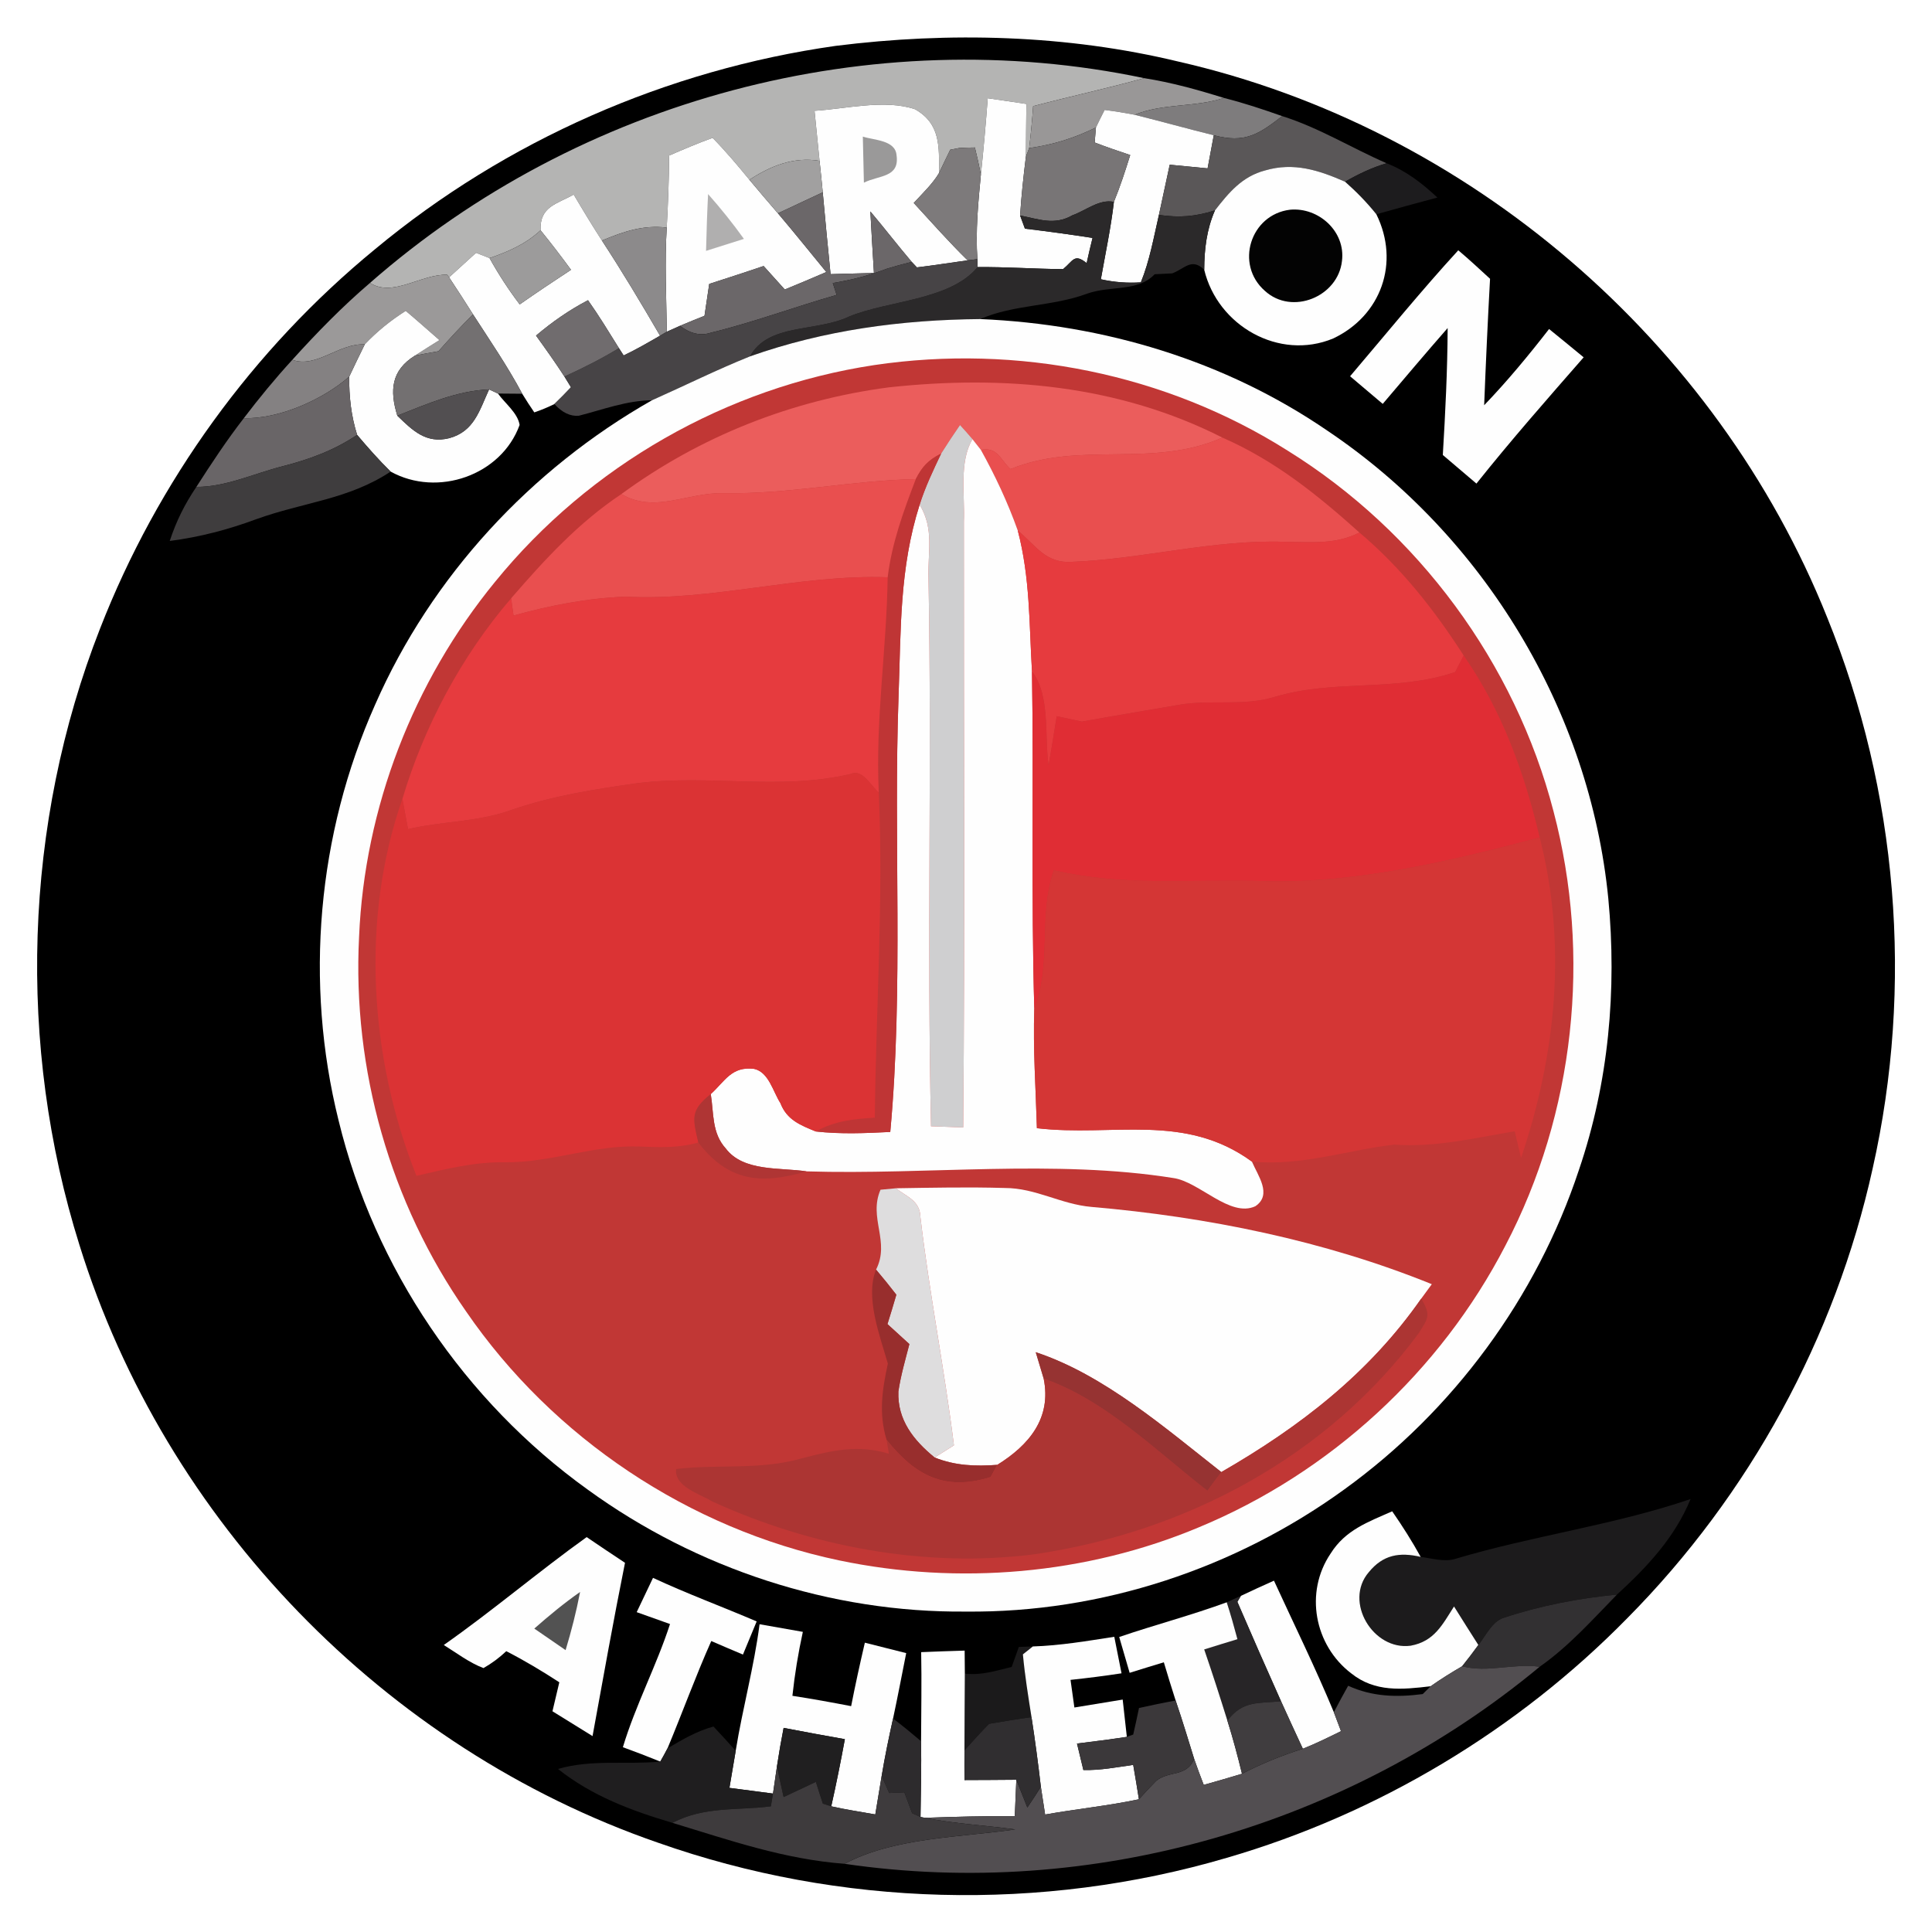 <?xml version="1.0" encoding="UTF-8" standalone="no"?>
<!DOCTYPE svg PUBLIC "-//W3C//DTD SVG 1.1//EN" "http://www.w3.org/Graphics/SVG/1.1/DTD/svg11.dtd">
<svg xmlns="http://www.w3.org/2000/svg" version="1.1" viewBox="0 0 200 200" width="200.0pt" height="200.0pt">
<path d="M 0.00 0.00 L 200.00 0.00 L 200.00 200.00 L 0.00 200.00 L 0.00 0.00 Z" fill="#ffffff" />
<path d="M 86.50 4.75 C 98.26 3.27 110.46 3.59 122.01 6.38 C 152.06 13.24 177.71 35.32 189.15 63.92 C 196.45 81.90 198.12 102.06 193.85 120.99 C 189.99 138.48 181.08 154.77 168.48 167.49 C 157.08 179.12 142.64 187.77 127.00 192.32 C 107.82 197.96 86.96 197.41 68.10 190.75 C 39.83 180.97 17.11 157.47 8.23 128.90 C 1.74 108.24 2.45 85.26 10.35 65.09 C 16.29 49.84 26.17 36.18 38.82 25.80 C 52.38 14.53 69.06 7.22 86.50 4.75 Z" fill="#000000" />
<path d="M 118.44 8.09 C 114.63 9.15 110.77 9.98 106.95 10.99 C 106.85 12.44 106.71 13.89 106.54 15.33 L 106.20 16.22 C 106.22 14.40 106.22 12.58 106.25 10.76 C 104.91 10.57 103.58 10.35 102.25 10.17 C 102.05 12.81 101.82 15.45 101.54 18.08 C 101.36 17.14 101.15 16.20 100.92 15.27 C 100.38 15.27 99.85 15.29 99.31 15.32 L 98.37 15.50 C 97.98 16.30 97.59 17.10 97.21 17.91 C 97.21 15.20 97.39 12.83 94.73 11.31 C 91.59 10.25 87.59 11.27 84.32 11.47 C 84.49 13.20 84.66 14.93 84.84 16.65 C 82.16 16.21 79.80 17.16 77.58 18.61 C 76.36 17.12 75.12 15.65 73.77 14.27 C 72.25 14.82 70.75 15.46 69.27 16.10 C 69.25 18.59 69.16 21.07 69.02 23.56 C 66.56 23.27 64.56 23.97 62.31 24.90 C 61.30 23.34 60.34 21.75 59.39 20.14 C 57.63 21.13 55.86 21.37 55.96 23.84 C 54.40 25.28 52.66 26.03 50.68 26.72 C 50.22 26.54 49.75 26.36 49.28 26.17 C 48.35 27.02 47.42 27.87 46.49 28.71 L 46.29 28.44 C 43.57 28.37 40.67 30.81 38.30 29.29 C 59.96 10.28 90.20 2.15 118.44 8.09 Z" fill="#b4b4b3" />
<path d="M 118.44 8.09 C 121.25 8.53 123.98 9.29 126.70 10.14 C 123.63 11.14 120.44 10.67 117.46 11.88 C 116.43 11.68 115.39 11.51 114.35 11.38 C 114.04 11.98 113.74 12.59 113.45 13.20 C 111.14 14.32 109.09 14.96 106.54 15.33 C 106.71 13.89 106.85 12.44 106.95 10.99 C 110.77 9.98 114.63 9.15 118.44 8.09 Z" fill="#999797" />
<path d="M 102.25 10.17 C 103.58 10.35 104.91 10.57 106.25 10.76 C 106.22 12.58 106.22 14.40 106.20 16.22 C 105.95 18.24 105.73 20.27 105.60 22.31 L 106.10 23.67 C 108.44 23.95 110.77 24.27 113.10 24.63 C 112.88 25.50 112.68 26.37 112.49 27.24 C 111.21 26.20 111.10 26.99 110.05 27.86 C 107.10 27.84 104.16 27.62 101.20 27.65 L 101.18 26.83 C 100.98 23.90 101.26 21.00 101.54 18.08 C 101.82 15.45 102.05 12.81 102.25 10.17 Z" fill="#fefefe" />
<path d="M 126.70 10.14 C 128.75 10.65 130.74 11.32 132.73 12.02 C 130.30 13.91 128.86 14.86 125.65 14.00 C 122.91 13.32 120.19 12.56 117.46 11.88 C 120.44 10.67 123.63 11.14 126.70 10.14 Z" fill="#7e7c7d" />
<path d="M 84.32 11.47 C 87.59 11.27 91.59 10.25 94.73 11.31 C 97.39 12.83 97.21 15.20 97.21 17.91 C 96.53 19.05 95.49 20.03 94.59 21.01 C 96.43 23.01 98.23 25.05 100.17 26.95 C 98.42 27.19 96.68 27.47 94.92 27.68 L 94.38 27.11 C 92.92 25.39 91.55 23.61 90.10 21.89 C 90.21 24.01 90.34 26.14 90.47 28.26 C 88.97 28.30 87.48 28.34 85.98 28.38 C 85.70 25.56 85.42 22.73 85.17 19.91 C 85.07 18.82 84.96 17.74 84.84 16.65 C 84.66 14.93 84.49 13.20 84.32 11.47 Z" fill="#fefefe" />
<path d="M 114.35 11.38 C 115.39 11.51 116.43 11.68 117.46 11.88 C 120.19 12.56 122.91 13.32 125.65 14.00 C 125.44 15.14 125.22 16.29 125.01 17.43 C 123.70 17.30 122.40 17.17 121.09 17.05 C 120.72 18.78 120.34 20.52 119.97 22.25 C 119.43 24.60 119.00 27.03 118.10 29.23 C 116.73 29.32 115.35 29.22 113.96 28.91 C 114.43 26.25 115.00 23.58 115.31 20.90 C 115.96 19.31 116.49 17.68 117.00 16.05 C 115.77 15.64 114.54 15.22 113.32 14.75 L 113.45 13.20 C 113.74 12.59 114.04 11.98 114.35 11.38 Z" fill="#fefefe" />
<path d="M 132.73 12.02 C 136.57 13.23 139.89 15.31 143.54 16.90 C 142.02 17.35 140.62 18.02 139.24 18.81 C 136.53 17.62 133.93 16.77 130.97 17.64 C 128.59 18.26 127.21 19.93 125.77 21.78 C 123.70 22.43 122.11 22.55 119.97 22.25 C 120.34 20.52 120.72 18.78 121.09 17.05 C 122.40 17.17 123.70 17.30 125.01 17.43 C 125.22 16.29 125.44 15.14 125.65 14.00 C 128.86 14.86 130.30 13.91 132.73 12.02 Z" fill="#5a5758" />
<path d="M 113.45 13.20 L 113.32 14.75 C 114.54 15.22 115.77 15.64 117.00 16.05 C 116.49 17.68 115.96 19.31 115.31 20.90 C 113.80 20.59 112.45 21.77 111.01 22.29 C 109.14 23.36 107.54 22.68 105.60 22.31 C 105.73 20.27 105.95 18.24 106.20 16.22 L 106.54 15.33 C 109.09 14.96 111.14 14.32 113.45 13.20 Z" fill="#787576" />
<path d="M 73.77 14.27 C 75.12 15.65 76.36 17.12 77.58 18.61 C 78.55 19.78 79.54 20.93 80.53 22.08 C 82.23 24.08 83.87 26.13 85.54 28.16 C 84.11 28.78 82.68 29.38 81.24 29.97 C 80.51 29.16 79.78 28.35 79.05 27.54 C 77.17 28.17 75.30 28.79 73.42 29.39 C 73.26 30.49 73.10 31.59 72.93 32.69 C 72.08 33.03 71.24 33.37 70.39 33.73 L 69.03 34.34 C 68.98 30.74 68.80 27.16 69.02 23.56 C 69.16 21.07 69.25 18.59 69.27 16.10 C 70.75 15.46 72.25 14.82 73.77 14.27 Z" fill="#fefefe" />
<path d="M 89.32 14.14 C 90.46 14.52 92.68 14.49 92.81 16.06 C 93.14 18.41 91.00 18.12 89.43 18.91 C 89.39 17.32 89.35 15.73 89.32 14.14 Z" fill="#9a9999" />
<path d="M 98.37 15.50 L 99.31 15.32 C 99.85 15.29 100.38 15.27 100.92 15.27 C 101.15 16.20 101.36 17.14 101.54 18.08 C 101.26 21.00 100.98 23.90 101.18 26.83 L 100.17 26.95 C 98.23 25.05 96.43 23.01 94.59 21.01 C 95.49 20.03 96.53 19.05 97.21 17.91 C 97.59 17.10 97.98 16.30 98.37 15.50 Z" fill="#7d7a7b" />
<path d="M 84.84 16.65 C 84.96 17.74 85.07 18.82 85.17 19.91 C 83.62 20.63 82.07 21.36 80.53 22.08 C 79.54 20.93 78.55 19.78 77.58 18.61 C 79.80 17.16 82.16 16.21 84.84 16.65 Z" fill="#a1a0a0" />
<path d="M 143.54 16.90 C 145.59 17.70 147.21 18.97 148.80 20.45 C 146.69 21.01 144.58 21.59 142.48 22.18 C 141.50 20.96 140.42 19.85 139.24 18.81 C 140.62 18.02 142.02 17.35 143.54 16.90 Z" fill="#1d1c1e" />
<path d="M 130.97 17.64 C 133.93 16.77 136.53 17.62 139.24 18.81 C 140.42 19.85 141.50 20.96 142.48 22.18 C 144.95 27.19 142.97 32.69 138.01 35.04 C 132.40 37.37 126.04 33.71 124.66 27.92 C 124.67 25.78 124.91 23.76 125.77 21.78 C 127.21 19.93 128.59 18.26 130.97 17.64 Z" fill="#fefefe" />
<path d="M 59.39 20.14 C 60.34 21.75 61.30 23.34 62.31 24.90 C 64.42 28.12 66.39 31.42 68.33 34.75 C 67.08 35.47 65.86 36.18 64.56 36.80 L 64.07 36.04 C 63.03 34.37 62.01 32.69 60.87 31.08 C 58.93 32.09 57.17 33.32 55.49 34.74 C 56.50 36.14 57.49 37.53 58.43 38.98 L 59.11 40.09 C 58.55 40.68 57.98 41.26 57.39 41.83 C 56.71 42.16 56.02 42.45 55.31 42.69 C 54.88 42.06 54.46 41.42 54.06 40.76 C 52.54 37.91 50.72 35.26 48.97 32.55 C 48.15 31.26 47.34 29.98 46.49 28.71 C 47.42 27.87 48.35 27.02 49.28 26.17 C 49.75 26.36 50.22 26.54 50.68 26.72 C 51.61 28.40 52.64 29.98 53.80 31.51 C 55.55 30.29 57.32 29.10 59.11 27.93 C 58.09 26.54 57.05 25.18 55.96 23.84 C 55.86 21.37 57.63 21.13 59.39 20.14 Z" fill="#fefefe" />
<path d="M 73.30 20.09 C 74.62 21.58 75.85 23.11 77.01 24.73 C 75.71 25.14 74.40 25.56 73.09 25.97 C 73.14 24.01 73.20 22.05 73.30 20.09 Z" fill="#b0afaf" />
<path d="M 85.17 19.91 C 85.42 22.73 85.70 25.56 85.98 28.38 C 87.48 28.34 88.97 28.30 90.47 28.26 C 90.34 26.14 90.21 24.01 90.10 21.89 C 91.55 23.61 92.92 25.39 94.38 27.11 C 93.51 27.32 92.65 27.56 91.80 27.82 C 89.96 28.52 88.16 28.98 86.21 29.30 C 86.35 29.71 86.48 30.12 86.61 30.53 C 82.26 31.77 77.99 33.37 73.59 34.44 C 72.54 34.79 71.47 34.55 70.39 33.73 C 71.24 33.37 72.08 33.03 72.93 32.69 C 73.10 31.59 73.26 30.49 73.42 29.39 C 75.30 28.79 77.17 28.17 79.05 27.54 C 79.78 28.35 80.51 29.16 81.24 29.97 C 82.68 29.38 84.11 28.78 85.54 28.16 C 83.87 26.13 82.23 24.08 80.53 22.08 C 82.07 21.36 83.62 20.63 85.17 19.91 Z" fill="#6b6769" />
<path d="M 115.31 20.90 C 115.00 23.58 114.43 26.25 113.96 28.91 C 115.35 29.22 116.73 29.32 118.10 29.23 C 119.00 27.03 119.43 24.60 119.97 22.25 C 122.11 22.55 123.70 22.43 125.77 21.78 C 124.91 23.76 124.67 25.78 124.66 27.92 C 123.35 26.66 122.68 27.79 121.35 28.30 C 120.74 28.33 120.13 28.36 119.53 28.39 C 117.77 30.24 115.05 29.53 112.56 30.39 C 108.92 31.75 105.01 31.49 101.47 33.03 C 93.33 33.10 85.34 34.17 77.64 36.89 C 79.53 33.44 84.46 34.40 87.90 32.77 C 91.92 31.10 98.37 31.10 101.20 27.65 C 104.16 27.62 107.10 27.84 110.05 27.86 C 111.10 26.99 111.21 26.20 112.49 27.24 C 112.68 26.37 112.88 25.50 113.10 24.63 C 110.77 24.27 108.44 23.95 106.10 23.67 L 105.60 22.31 C 107.54 22.68 109.14 23.36 111.01 22.29 C 112.45 21.77 113.80 20.59 115.31 20.90 Z" fill="#2b292a" />
<path d="M 133.54 21.71 C 136.50 21.43 139.31 23.96 138.92 27.02 C 138.51 30.72 133.75 32.68 130.94 30.11 C 127.81 27.37 129.44 22.21 133.54 21.71 Z" fill="#030303" />
<path d="M 69.02 23.56 C 68.80 27.16 68.98 30.74 69.03 34.34 L 68.33 34.75 C 66.39 31.42 64.42 28.12 62.31 24.90 C 64.56 23.97 66.56 23.27 69.02 23.56 Z" fill="#8c8a8b" />
<path d="M 55.96 23.84 C 57.05 25.18 58.09 26.54 59.11 27.93 C 57.32 29.10 55.55 30.29 53.80 31.51 C 52.64 29.98 51.61 28.40 50.68 26.72 C 52.66 26.03 54.40 25.28 55.96 23.84 Z" fill="#9c9b9b" />
<path d="M 150.96 25.91 C 152.09 26.86 153.16 27.86 154.25 28.86 C 154.01 33.22 153.81 37.59 153.64 41.95 C 156.04 39.45 158.24 36.79 160.36 34.06 C 161.56 35.03 162.75 36.01 163.94 36.99 C 160.18 41.29 156.40 45.59 152.84 50.06 C 151.68 49.07 150.52 48.09 149.36 47.10 C 149.62 42.72 149.84 38.35 149.86 33.96 C 147.59 36.55 145.37 39.19 143.14 41.81 C 142.02 40.86 140.89 39.90 139.76 38.95 C 143.47 34.59 147.09 30.13 150.96 25.91 Z" fill="#fefefe" />
<path d="M 91.80 27.82 C 92.65 27.56 93.51 27.32 94.38 27.11 L 94.92 27.68 C 96.68 27.47 98.42 27.19 100.17 26.95 L 101.18 26.83 L 101.20 27.65 C 98.37 31.10 91.92 31.10 87.90 32.77 C 84.46 34.40 79.53 33.44 77.64 36.89 C 74.20 38.27 70.89 39.92 67.50 41.43 C 64.83 41.47 62.46 42.39 59.91 43.04 C 59.03 43.11 58.20 42.71 57.39 41.83 C 57.98 41.26 58.55 40.68 59.11 40.09 L 58.43 38.98 C 60.37 38.09 62.25 37.15 64.07 36.04 L 64.56 36.80 C 65.86 36.18 67.08 35.47 68.33 34.75 L 69.03 34.34 L 70.39 33.73 C 71.47 34.55 72.54 34.79 73.59 34.44 C 77.99 33.37 82.26 31.77 86.61 30.53 C 86.48 30.12 86.35 29.71 86.21 29.30 C 88.16 28.98 89.96 28.52 91.80 27.82 Z" fill="#474446" />
<path d="M 46.29 28.44 L 46.49 28.71 C 47.34 29.98 48.15 31.26 48.97 32.55 C 47.72 33.77 46.55 35.05 45.39 36.36 C 44.58 36.50 43.77 36.65 42.96 36.81 C 43.80 36.27 44.64 35.73 45.49 35.21 C 44.33 34.20 43.18 33.17 42.00 32.18 C 40.43 33.18 39.04 34.30 37.76 35.65 C 35.06 35.52 32.75 38.15 30.26 37.25 C 32.80 34.44 35.42 31.75 38.30 29.29 C 40.67 30.81 43.57 28.37 46.29 28.44 Z" fill="#9b9999" />
<path d="M 60.87 31.08 C 62.01 32.69 63.03 34.37 64.07 36.04 C 62.25 37.15 60.37 38.09 58.43 38.98 C 57.49 37.53 56.50 36.14 55.49 34.74 C 57.17 33.32 58.93 32.09 60.87 31.08 Z" fill="#706c6e" />
<path d="M 42.00 32.18 C 43.18 33.17 44.33 34.20 45.49 35.21 C 44.64 35.73 43.80 36.27 42.96 36.81 C 40.50 38.34 40.32 40.41 41.13 43.03 C 42.72 44.57 44.11 45.95 46.50 45.36 C 49.09 44.66 49.63 42.48 50.63 40.31 L 51.55 40.74 C 52.25 41.73 53.60 42.75 53.79 43.99 C 51.90 49.21 45.30 51.51 40.44 48.82 C 39.21 47.62 38.08 46.33 36.97 45.02 C 36.35 43.05 36.13 41.05 36.15 38.99 C 36.68 37.87 37.21 36.76 37.76 35.65 C 39.04 34.30 40.43 33.18 42.00 32.18 Z" fill="#fefefe" />
<path d="M 48.97 32.55 C 50.72 35.26 52.54 37.91 54.06 40.76 L 51.55 40.74 L 50.63 40.31 C 47.23 40.47 44.25 41.81 41.13 43.03 C 40.32 40.41 40.50 38.34 42.96 36.81 C 43.77 36.65 44.58 36.50 45.39 36.36 C 46.55 35.05 47.72 33.77 48.97 32.55 Z" fill="#737071" />
<path d="M 101.47 33.03 C 114.28 33.57 126.81 37.32 137.42 44.59 C 153.62 55.47 164.57 73.56 166.49 93.00 C 167.39 102.48 166.53 112.07 163.45 121.11 C 159.07 134.34 150.43 146.05 139.14 154.20 C 127.83 162.39 113.99 166.97 100.00 166.83 C 86.02 166.96 72.14 162.41 60.85 154.21 C 48.08 145.04 38.76 131.27 35.05 115.99 C 31.50 101.72 32.85 86.36 38.84 72.93 C 44.66 59.67 54.93 48.57 67.50 41.43 C 70.89 39.92 74.20 38.27 77.64 36.89 C 85.34 34.17 93.33 33.10 101.47 33.03 Z" fill="#fefefe" />
<path d="M 37.76 35.65 C 37.21 36.76 36.68 37.87 36.15 38.99 C 33.42 41.38 28.88 43.39 25.24 43.29 C 26.83 41.20 28.49 39.18 30.26 37.25 C 32.75 38.15 35.06 35.52 37.76 35.65 Z" fill="#848182" />
<path d="M 90.52 37.79 C 105.31 35.60 120.68 38.66 133.33 46.67 C 146.80 55.04 156.84 68.64 160.82 83.99 C 164.76 98.92 163.01 115.25 155.84 128.94 C 149.09 141.99 137.69 152.47 124.12 158.10 C 112.45 163.00 99.23 164.12 86.86 161.53 C 71.32 158.26 57.24 148.86 48.25 135.76 C 40.39 124.52 36.47 110.70 37.17 97.00 C 37.73 83.63 42.78 70.57 51.25 60.23 C 61.02 48.21 75.20 40.10 90.52 37.79 Z" fill="#c13735" />
<path d="M 36.15 38.99 C 36.13 41.05 36.35 43.05 36.97 45.02 C 34.55 46.64 32.01 47.56 29.21 48.28 C 26.33 49.01 23.28 50.44 20.33 50.40 C 21.89 47.97 23.47 45.57 25.24 43.29 C 28.88 43.39 33.42 41.38 36.15 38.99 Z" fill="#696567" />
<path d="M 50.63 40.31 C 49.63 42.48 49.09 44.66 46.50 45.36 C 44.11 45.95 42.72 44.57 41.13 43.03 C 44.25 41.81 47.23 40.47 50.63 40.31 Z" fill="#524f51" />
<path d="M 92.00 40.10 C 103.88 38.81 115.75 39.83 126.54 45.30 C 119.25 48.51 111.84 45.61 104.60 48.56 C 103.52 47.54 103.26 46.25 101.54 46.57 L 100.67 45.46 C 100.25 44.96 99.82 44.48 99.38 44.00 C 98.71 44.97 98.05 45.96 97.43 46.95 C 96.08 47.64 95.48 48.29 94.80 49.60 C 88.15 49.73 81.66 51.18 75.00 51.05 C 71.05 50.96 67.86 53.19 64.32 51.15 C 72.48 45.16 81.97 41.42 92.00 40.10 Z" fill="#eb5d5c" />
<path d="M 99.38 44.00 C 99.82 44.48 100.25 44.96 100.67 45.46 C 99.25 47.84 99.90 51.31 99.78 54.00 C 99.76 74.90 99.90 95.81 99.71 116.71 C 98.60 116.67 97.49 116.63 96.38 116.59 C 95.95 97.74 96.47 78.85 96.12 59.99 C 96.01 57.18 96.75 54.79 95.20 52.25 C 95.77 50.43 96.61 48.67 97.43 46.95 C 98.05 45.96 98.71 44.97 99.38 44.00 Z" fill="#cfcfd0" />
<path d="M 36.97 45.02 C 38.08 46.33 39.21 47.62 40.44 48.82 C 36.03 51.73 31.44 51.97 26.52 53.75 C 23.60 54.83 20.67 55.60 17.57 56.00 C 18.25 53.94 19.12 52.19 20.33 50.40 C 23.28 50.44 26.33 49.01 29.21 48.28 C 32.01 47.56 34.55 46.64 36.97 45.02 Z" fill="#3f3d3e" />
<path d="M 126.54 45.30 C 131.97 47.67 136.36 51.21 140.73 55.13 C 138.22 56.40 135.71 56.11 133.00 56.09 C 125.65 55.83 118.30 57.87 111.00 58.16 C 108.24 58.36 107.24 56.47 105.36 54.92 C 104.33 52.03 103.03 49.25 101.54 46.57 C 103.26 46.25 103.52 47.54 104.60 48.56 C 111.84 45.61 119.25 48.51 126.54 45.30 Z" fill="#e94f4f" />
<path d="M 100.67 45.46 L 101.54 46.57 C 103.03 49.25 104.33 52.03 105.36 54.92 C 106.64 59.81 106.53 64.49 106.83 69.50 C 107.02 81.14 106.73 92.79 107.07 104.43 C 106.93 108.58 107.22 112.63 107.34 116.79 C 115.19 117.71 122.61 115.15 129.60 120.25 C 130.19 121.67 131.74 123.67 129.95 124.87 C 127.33 126.08 124.16 122.33 121.47 121.95 C 109.18 119.99 96.02 121.64 83.49 121.26 C 80.78 120.84 76.96 121.32 75.13 118.89 C 73.68 117.29 73.90 115.28 73.58 113.26 C 75.07 111.90 75.73 110.36 78.07 110.65 C 79.59 110.99 80.02 113.01 80.79 114.20 C 81.46 115.94 82.85 116.47 84.45 117.13 C 87.02 117.42 89.58 117.31 92.16 117.18 C 93.54 102.22 92.48 87.00 93.02 72.00 C 93.27 65.17 93.10 58.85 95.20 52.25 C 96.75 54.79 96.01 57.18 96.12 59.99 C 96.47 78.85 95.95 97.74 96.38 116.59 C 97.49 116.63 98.60 116.67 99.71 116.71 C 99.90 95.81 99.76 74.90 99.78 54.00 C 99.90 51.31 99.25 47.84 100.67 45.46 Z" fill="#fefefe" />
<path d="M 97.43 46.95 C 96.61 48.67 95.77 50.43 95.20 52.25 C 93.10 58.85 93.27 65.17 93.02 72.00 C 92.48 87.00 93.54 102.22 92.16 117.18 C 89.58 117.31 87.02 117.42 84.45 117.13 C 86.40 116.03 88.38 115.83 90.56 115.70 C 90.67 104.51 91.47 93.23 90.97 82.04 C 90.61 74.47 91.78 67.33 91.89 59.76 C 92.33 56.18 93.52 52.95 94.80 49.60 C 95.48 48.29 96.08 47.64 97.43 46.95 Z" fill="#bf3535" />
<path d="M 94.80 49.60 C 93.52 52.95 92.33 56.18 91.89 59.76 C 82.76 59.44 73.79 62.24 64.73 61.77 C 60.79 61.92 56.96 62.67 53.16 63.72 L 52.91 61.94 C 56.39 57.92 59.88 54.11 64.32 51.15 C 67.86 53.19 71.05 50.96 75.00 51.05 C 81.66 51.18 88.15 49.73 94.80 49.60 Z" fill="#e94f4f" />
<path d="M 105.36 54.92 C 107.24 56.47 108.24 58.36 111.00 58.16 C 118.30 57.87 125.65 55.83 133.00 56.09 C 135.71 56.11 138.22 56.40 140.73 55.13 C 145.04 58.76 148.49 63.14 151.52 67.86 L 150.64 69.57 C 144.47 71.66 138.15 70.29 132.00 72.13 C 128.66 73.15 125.38 72.38 122.01 72.97 C 118.67 73.54 115.33 74.10 112.00 74.70 C 111.13 74.51 110.26 74.33 109.39 74.14 C 109.12 75.84 108.85 77.54 108.55 79.23 C 108.10 76.19 108.76 72.03 106.83 69.50 C 106.53 64.49 106.64 59.81 105.36 54.92 Z" fill="#e63b3e" />
<path d="M 91.89 59.76 C 91.78 67.33 90.61 74.47 90.97 82.04 C 90.13 81.34 89.29 79.55 88.04 80.13 C 80.61 81.85 73.61 80.15 66.02 81.07 C 61.57 81.70 57.22 82.37 52.96 83.84 C 49.44 85.11 45.88 84.99 42.24 85.83 C 42.04 84.79 41.84 83.74 41.66 82.69 C 43.91 75.16 47.78 67.91 52.91 61.94 L 53.16 63.72 C 56.96 62.67 60.79 61.92 64.73 61.77 C 73.79 62.24 82.76 59.44 91.89 59.76 Z" fill="#e63b3e" />
<path d="M 151.52 67.86 C 155.49 73.57 157.80 79.97 159.39 86.70 C 149.93 89.20 139.84 91.61 130.00 91.19 C 122.89 91.04 116.10 91.74 109.09 90.09 C 107.46 94.87 108.91 99.74 107.07 104.43 C 106.73 92.79 107.02 81.14 106.83 69.50 C 108.76 72.03 108.10 76.19 108.55 79.23 C 108.85 77.54 109.12 75.84 109.39 74.14 C 110.26 74.33 111.13 74.51 112.00 74.70 C 115.33 74.10 118.67 73.54 122.01 72.97 C 125.38 72.38 128.66 73.15 132.00 72.13 C 138.15 70.29 144.47 71.66 150.64 69.57 L 151.52 67.86 Z" fill="#e02d34" />
<path d="M 88.04 80.13 C 89.29 79.55 90.13 81.34 90.97 82.04 C 91.47 93.23 90.67 104.51 90.56 115.70 C 88.38 115.83 86.40 116.03 84.45 117.13 C 82.85 116.47 81.46 115.94 80.79 114.20 C 80.02 113.01 79.59 110.99 78.07 110.65 C 75.73 110.36 75.07 111.90 73.58 113.26 C 71.45 114.95 71.71 115.74 72.29 118.27 C 70.30 118.84 68.33 118.78 66.29 118.69 C 61.49 118.49 57.21 120.33 52.36 120.32 C 49.18 120.25 46.19 121.01 43.11 121.72 C 38.26 109.59 37.30 95.10 41.66 82.69 C 41.84 83.74 42.04 84.79 42.24 85.83 C 45.88 84.99 49.44 85.11 52.96 83.84 C 57.22 82.37 61.57 81.70 66.02 81.07 C 73.61 80.15 80.61 81.85 88.04 80.13 Z" fill="#db3334" />
<path d="M 159.39 86.70 C 162.23 97.80 161.09 109.11 157.46 119.87 C 157.24 118.95 157.02 118.03 156.80 117.11 C 152.61 117.81 148.61 118.80 144.32 118.49 C 139.35 119.08 134.73 120.73 129.60 120.25 C 122.61 115.15 115.19 117.71 107.34 116.79 C 107.22 112.63 106.93 108.58 107.07 104.43 C 108.91 99.74 107.46 94.87 109.09 90.09 C 116.10 91.74 122.89 91.04 130.00 91.19 C 139.84 91.61 149.93 89.20 159.39 86.70 Z" fill="#d43635" />
<path d="M 73.58 113.26 C 73.90 115.28 73.68 117.29 75.13 118.89 C 76.96 121.32 80.78 120.84 83.49 121.26 C 78.78 122.65 75.37 122.31 72.29 118.27 C 71.71 115.74 71.45 114.95 73.58 113.26 Z" fill="#af3534" />
<path d="M 91.15 123.16 L 92.74 123.01 C 93.90 123.91 95.23 124.29 95.28 125.99 C 96.21 133.90 97.77 141.72 98.75 149.62 C 98.08 150.04 97.42 150.46 96.75 150.88 C 94.58 149.10 92.89 147.00 93.00 144.05 C 93.24 142.41 93.72 140.76 94.14 139.14 C 93.38 138.45 92.62 137.76 91.87 137.07 C 92.19 136.06 92.49 135.05 92.79 134.03 C 92.11 133.15 91.41 132.28 90.69 131.43 C 92.17 128.51 89.88 126.08 91.15 123.16 Z" fill="#deddde" />
<path d="M 92.74 123.01 C 96.49 122.95 100.25 122.87 104.00 122.98 C 107.23 122.98 109.79 124.66 112.99 124.94 C 124.95 125.97 137.08 128.42 148.22 132.94 C 147.86 133.44 147.49 133.94 147.12 134.44 C 141.71 142.19 134.54 147.72 126.43 152.39 C 120.66 147.86 114.26 142.30 107.22 139.98 C 107.49 140.89 107.76 141.80 108.04 142.71 C 108.88 146.81 106.51 149.61 103.24 151.64 C 100.98 151.81 98.88 151.73 96.75 150.88 C 97.42 150.46 98.08 150.04 98.75 149.62 C 97.77 141.72 96.21 133.90 95.28 125.99 C 95.23 124.29 93.90 123.91 92.74 123.01 Z" fill="#fefefe" />
<path d="M 90.69 131.43 C 91.41 132.28 92.11 133.15 92.79 134.03 C 92.49 135.05 92.19 136.06 91.87 137.07 C 92.62 137.76 93.38 138.45 94.14 139.14 C 93.72 140.76 93.24 142.41 93.00 144.05 C 92.89 147.00 94.58 149.10 96.75 150.88 C 98.88 151.73 100.98 151.81 103.24 151.64 L 102.55 152.91 C 97.76 154.40 94.73 152.73 91.78 149.06 C 90.95 146.30 91.32 143.91 91.91 141.16 C 91.10 138.32 89.53 134.28 90.69 131.43 Z" fill="#982e2d" />
<path d="M 147.12 134.44 C 148.14 136.11 147.86 136.45 146.89 137.98 C 137.41 150.83 122.65 158.64 106.99 160.91 C 95.73 162.33 83.99 160.12 73.71 155.42 C 72.48 154.66 69.75 153.88 70.00 152.07 C 74.41 151.55 78.64 152.21 83.00 150.97 C 86.12 150.15 88.83 149.51 92.02 150.49 L 91.78 149.06 C 94.73 152.73 97.76 154.40 102.55 152.91 L 103.24 151.64 C 106.51 149.61 108.88 146.81 108.04 142.71 C 114.43 144.93 119.68 150.20 124.99 154.32 C 125.46 153.67 125.94 153.02 126.43 152.39 C 134.54 147.72 141.71 142.19 147.12 134.44 Z" fill="#ac3533" />
<path d="M 107.22 139.98 C 114.26 142.30 120.66 147.86 126.43 152.39 C 125.94 153.02 125.46 153.67 124.99 154.32 C 119.68 150.20 114.43 144.93 108.04 142.71 C 107.76 141.80 107.49 140.89 107.22 139.98 Z" fill="#963332" />
<path d="M 175.01 155.18 C 173.36 159.18 170.53 162.19 167.39 165.07 C 163.41 165.45 159.40 166.23 155.61 167.49 C 154.46 167.87 153.77 169.38 153.04 170.29 C 152.19 168.96 151.35 167.63 150.52 166.30 C 149.31 168.19 148.48 169.91 146.04 170.36 C 142.17 170.90 139.07 165.81 141.70 162.75 C 143.16 160.96 144.86 160.65 147.07 161.17 C 148.19 161.31 149.49 161.71 150.59 161.39 C 158.66 158.97 167.01 157.90 175.01 155.18 Z" fill="#1c1b1c" />
<path d="M 144.12 156.45 C 145.18 157.98 146.17 159.54 147.07 161.17 C 144.86 160.65 143.16 160.96 141.70 162.75 C 139.07 165.81 142.17 170.90 146.04 170.36 C 148.48 169.91 149.31 168.19 150.52 166.30 C 151.35 167.63 152.19 168.96 153.04 170.29 C 152.50 171.03 151.94 171.77 151.36 172.49 C 150.24 173.14 149.15 173.82 148.10 174.56 C 145.14 174.91 142.34 175.20 139.87 173.22 C 136.06 170.31 135.03 164.84 137.74 160.83 C 139.27 158.38 141.61 157.56 144.12 156.45 Z" fill="#fefefe" />
<path d="M 60.73 159.12 C 62.04 160.02 63.38 160.90 64.70 161.78 C 63.50 167.75 62.43 173.74 61.34 179.72 C 59.96 178.86 58.57 178.01 57.19 177.15 C 57.43 176.15 57.66 175.15 57.90 174.15 C 56.12 172.99 54.30 171.90 52.41 170.93 C 51.68 171.62 50.89 172.20 50.05 172.68 C 48.59 172.13 47.26 171.11 45.94 170.29 C 51.00 166.74 55.71 162.72 60.73 159.12 Z" fill="#fefefe" />
<path d="M 67.60 163.34 C 71.12 164.98 74.76 166.32 78.33 167.85 C 77.85 168.99 77.38 170.14 76.91 171.28 C 75.81 170.82 74.72 170.35 73.63 169.88 C 72.00 173.54 70.64 177.30 69.10 180.99 C 68.86 181.45 68.61 181.91 68.35 182.36 C 67.07 181.84 65.78 181.34 64.48 180.87 C 65.80 176.49 67.95 172.46 69.36 168.12 C 68.21 167.71 67.06 167.30 65.91 166.89 C 66.48 165.71 67.03 164.52 67.60 163.34 Z" fill="#fefefe" />
<path d="M 131.88 163.63 C 133.96 168.16 136.17 172.64 138.08 177.25 L 138.82 179.21 C 137.52 179.85 136.22 180.49 134.87 181.03 C 134.11 179.40 133.36 177.76 132.61 176.11 C 131.08 172.69 129.57 169.26 128.09 165.82 L 128.46 165.20 C 129.59 164.66 130.74 164.14 131.88 163.63 Z" fill="#fefefe" />
<path d="M 60.05 164.80 C 59.66 166.84 59.15 168.84 58.55 170.82 C 57.47 170.08 56.39 169.34 55.31 168.59 C 56.83 167.25 58.39 165.96 60.05 164.80 Z" fill="#525252" />
<path d="M 128.46 165.20 L 128.09 165.82 C 129.57 169.26 131.08 172.69 132.61 176.11 C 130.29 176.35 128.63 176.01 127.06 178.12 C 126.29 175.65 125.50 173.19 124.66 170.75 C 125.80 170.39 126.95 170.04 128.10 169.69 C 127.76 168.41 127.40 167.13 126.99 165.87 C 127.48 165.65 127.97 165.43 128.46 165.20 Z" fill="#272527" />
<path d="M 167.39 165.07 C 164.82 167.70 162.42 170.41 159.39 172.54 C 156.67 172.16 154.00 173.19 151.36 172.49 C 151.94 171.77 152.50 171.03 153.04 170.29 C 153.77 169.38 154.46 167.87 155.61 167.49 C 159.40 166.23 163.41 165.45 167.39 165.07 Z" fill="#323032" />
<path d="M 126.99 165.87 C 127.40 167.13 127.76 168.41 128.10 169.69 C 126.95 170.04 125.80 170.39 124.66 170.75 C 125.50 173.19 126.29 175.65 127.06 178.12 C 127.63 179.93 128.12 181.77 128.57 183.62 C 127.25 184.02 125.93 184.40 124.61 184.77 C 124.26 183.87 123.93 182.98 123.62 182.08 C 123.01 180.12 122.42 178.15 121.76 176.21 L 121.70 176.03 C 121.28 174.72 120.87 173.40 120.48 172.08 C 119.30 172.45 118.11 172.79 116.94 173.17 C 116.58 171.93 116.22 170.70 115.86 169.46 C 119.56 168.20 123.34 167.21 126.99 165.87 Z" fill="#fefefe" />
<path d="M 78.63 168.14 C 80.12 168.40 81.61 168.66 83.11 168.93 C 82.63 171.13 82.27 173.31 82.03 175.55 C 84.06 175.86 86.09 176.23 88.11 176.62 C 88.54 174.42 89.02 172.23 89.53 170.05 C 90.96 170.41 92.38 170.77 93.81 171.13 C 93.36 173.39 92.93 175.65 92.45 177.90 C 92.01 179.87 91.60 181.85 91.27 183.84 C 91.05 185.17 90.83 186.50 90.61 187.83 C 89.09 187.56 87.56 187.33 86.05 186.99 C 86.57 184.68 87.03 182.37 87.46 180.04 C 85.34 179.67 83.23 179.27 81.12 178.87 C 80.86 180.20 80.63 181.52 80.43 182.85 C 80.29 183.79 80.15 184.73 80.02 185.67 C 78.52 185.47 77.01 185.28 75.51 185.08 C 75.73 183.80 75.94 182.52 76.16 181.24 C 76.87 176.84 78.06 172.56 78.63 168.14 Z" fill="#fefefe" />
<path d="M 105.47 170.49 L 106.92 170.44 L 105.89 171.26 C 106.09 173.45 106.44 175.59 106.78 177.75 C 105.31 177.96 103.85 178.19 102.39 178.45 C 101.50 179.34 100.68 180.27 99.84 181.20 C 99.84 178.55 99.87 175.90 99.88 173.25 C 101.58 173.46 103.09 172.95 104.73 172.56 C 104.97 171.87 105.22 171.18 105.47 170.49 Z" fill="#1b1a1b" />
<path d="M 106.92 170.44 C 109.77 170.35 112.55 169.87 115.35 169.44 C 115.60 170.70 115.85 171.96 116.10 173.22 C 114.35 173.49 112.59 173.71 110.82 173.90 C 110.95 174.85 111.09 175.81 111.22 176.76 C 112.89 176.49 114.56 176.22 116.22 175.94 C 116.37 177.23 116.51 178.51 116.65 179.80 C 114.94 180.06 113.21 180.28 111.49 180.49 L 112.15 183.23 C 113.86 183.28 115.62 182.94 117.31 182.70 C 117.52 183.89 117.71 185.07 117.90 186.26 C 114.70 186.94 111.42 187.26 108.19 187.84 C 108.04 186.88 107.89 185.92 107.75 184.97 C 107.47 182.56 107.15 180.15 106.78 177.75 C 106.44 175.59 106.09 173.45 105.89 171.26 L 106.92 170.44 Z" fill="#fefefe" />
<path d="M 95.36 171.03 C 96.86 170.97 98.36 170.91 99.86 170.87 L 99.88 173.25 C 99.87 175.90 99.84 178.55 99.84 181.20 C 99.83 182.22 99.84 183.25 99.84 184.27 C 101.63 184.27 103.42 184.25 105.21 184.24 C 105.15 185.49 105.10 186.75 105.05 188.01 C 101.94 187.98 98.85 188.07 95.74 188.18 L 95.29 188.09 C 95.33 185.48 95.39 182.86 95.35 180.25 C 95.36 177.17 95.42 174.10 95.36 171.03 Z" fill="#ffffff" />
<path d="M 151.36 172.49 C 154.00 173.19 156.67 172.16 159.39 172.54 C 139.54 189.01 113.00 196.70 87.43 192.94 C 92.58 190.20 99.40 190.21 105.10 189.38 C 101.95 188.95 98.86 188.80 95.74 188.18 C 98.85 188.07 101.94 187.98 105.05 188.01 C 105.10 186.75 105.15 185.49 105.21 184.24 C 105.59 185.19 105.97 186.15 106.35 187.11 C 106.83 186.40 107.30 185.69 107.75 184.97 C 107.89 185.92 108.04 186.88 108.19 187.84 C 111.42 187.26 114.70 186.94 117.90 186.26 C 118.48 185.61 119.08 184.98 119.68 184.36 C 121.04 183.25 122.83 183.99 123.62 182.08 C 123.93 182.98 124.26 183.87 124.61 184.77 C 125.93 184.40 127.25 184.02 128.57 183.62 C 130.64 182.55 132.65 181.74 134.87 181.03 C 136.22 180.49 137.52 179.85 138.82 179.21 L 138.08 177.25 C 138.56 176.33 139.05 175.41 139.56 174.51 C 142.06 175.65 144.59 175.72 147.28 175.37 L 148.10 174.56 C 149.15 173.82 150.24 173.14 151.36 172.49 Z" fill="#524e51" />
<path d="M 121.70 176.03 L 121.76 176.21 C 122.42 178.15 123.01 180.12 123.62 182.08 C 122.83 183.99 121.04 183.25 119.68 184.36 C 119.08 184.98 118.48 185.61 117.90 186.26 C 117.71 185.07 117.52 183.89 117.31 182.70 C 115.62 182.94 113.86 183.28 112.15 183.23 L 111.49 180.49 C 113.21 180.28 114.94 180.06 116.65 179.80 L 117.31 179.56 C 117.52 178.64 117.72 177.73 117.91 176.81 C 119.17 176.53 120.43 176.27 121.70 176.03 Z" fill="#3b383a" />
<path d="M 132.61 176.11 C 133.36 177.76 134.11 179.40 134.87 181.03 C 132.65 181.74 130.64 182.55 128.57 183.62 C 128.12 181.77 127.63 179.93 127.06 178.12 C 128.63 176.01 130.29 176.35 132.61 176.11 Z" fill="#403d3f" />
<path d="M 92.45 177.90 C 93.44 178.66 94.40 179.44 95.35 180.25 C 95.39 182.86 95.33 185.48 95.29 188.09 L 94.42 187.69 C 94.15 186.98 93.88 186.26 93.62 185.54 C 93.10 185.57 92.57 185.59 92.05 185.61 L 91.27 183.84 C 91.60 181.85 92.01 179.87 92.45 177.90 Z" fill="#2d2b2d" />
<path d="M 102.39 178.45 C 103.85 178.19 105.31 177.96 106.78 177.75 C 107.15 180.15 107.47 182.56 107.75 184.97 C 107.30 185.69 106.83 186.40 106.35 187.11 C 105.97 186.15 105.59 185.19 105.21 184.24 C 103.42 184.25 101.63 184.27 99.84 184.27 C 99.84 183.25 99.83 182.22 99.84 181.20 C 100.68 180.27 101.50 179.34 102.39 178.45 Z" fill="#302e30" />
<path d="M 73.86 178.73 C 74.64 179.56 75.41 180.40 76.16 181.24 C 75.94 182.52 75.73 183.80 75.51 185.08 C 77.01 185.28 78.52 185.47 80.02 185.67 L 79.80 186.99 C 76.22 187.44 72.93 186.97 69.61 188.70 C 65.36 187.44 61.26 185.91 57.76 183.12 C 61.33 182.10 64.76 182.70 68.35 182.36 C 68.61 181.91 68.86 181.45 69.10 180.99 C 70.63 180.08 72.13 179.20 73.86 178.73 Z" fill="#1f1e1f" />
<path d="M 81.12 178.87 C 83.23 179.27 85.34 179.67 87.46 180.04 C 87.03 182.37 86.57 184.68 86.05 186.99 L 85.18 186.71 C 84.93 185.96 84.70 185.21 84.46 184.46 C 83.35 184.98 82.24 185.51 81.12 186.03 C 80.88 184.97 80.65 183.91 80.43 182.85 C 80.63 181.52 80.86 180.20 81.12 178.87 Z" fill="#201f20" />
<path d="M 80.43 182.85 C 80.65 183.91 80.88 184.97 81.12 186.03 C 82.24 185.51 83.35 184.98 84.46 184.46 C 84.70 185.21 84.93 185.96 85.18 186.71 L 86.05 186.99 C 87.56 187.33 89.09 187.56 90.61 187.83 C 90.83 186.50 91.05 185.17 91.27 183.84 L 92.05 185.61 C 92.57 185.59 93.10 185.57 93.62 185.54 C 93.88 186.26 94.15 186.98 94.42 187.69 L 95.29 188.09 L 95.74 188.18 C 98.86 188.80 101.95 188.95 105.10 189.38 C 99.40 190.21 92.58 190.20 87.43 192.94 C 81.18 192.47 75.54 190.50 69.61 188.70 C 72.93 186.97 76.22 187.44 79.80 186.99 L 80.02 185.67 C 80.15 184.73 80.29 183.79 80.43 182.85 Z" fill="#3e3b3d" />
</svg>